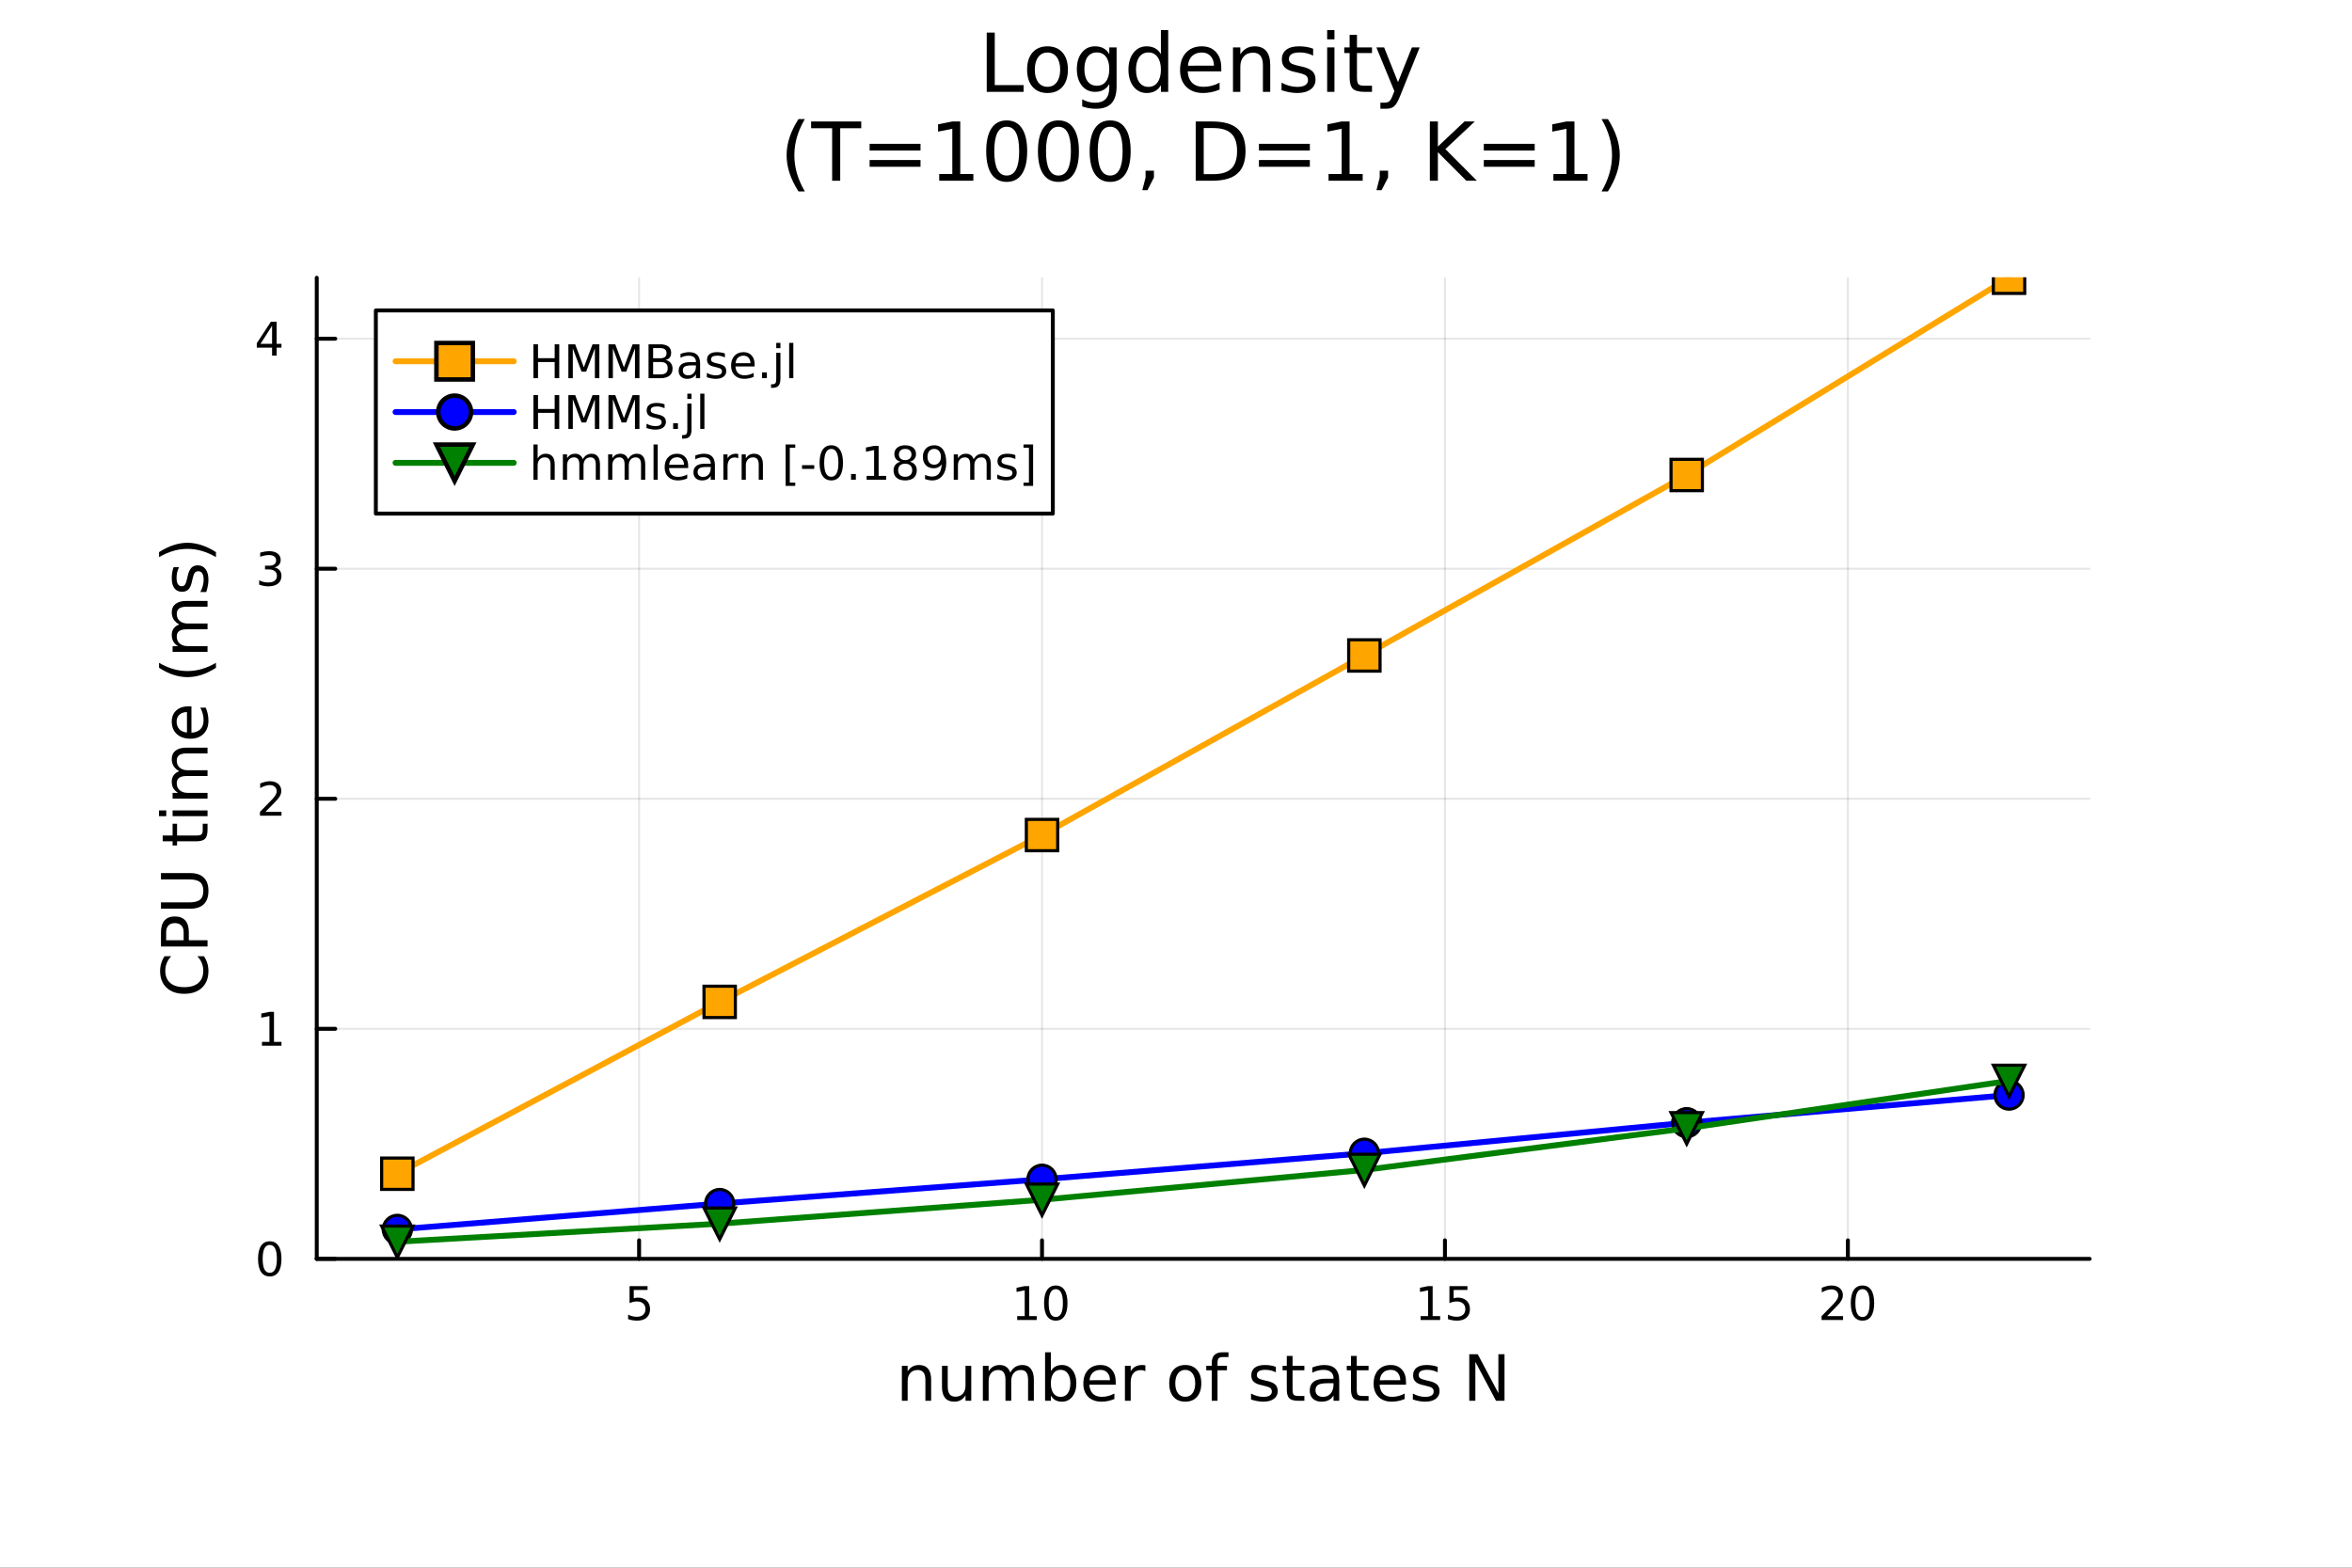 <?xml version="1.0" encoding="utf-8"?>
<svg xmlns="http://www.w3.org/2000/svg" xmlns:xlink="http://www.w3.org/1999/xlink" width="600" height="400" viewBox="0 0 2400 1600">
<rect x="0" y="0" width="2400" height="1600" fill="#333333" stroke="none"/>
<defs>
  <clipPath id="clip400">
    <rect x="0" y="0" width="2400" height="1600"/>
  </clipPath>
</defs>
<path clip-path="url(#clip400)" d="M0 1600 L2400 1600 L2400 0 L0 0  Z" fill="#ffffff" fill-rule="evenodd" fill-opacity="1"/>
<defs>
  <clipPath id="clip401">
    <rect x="480" y="0" width="1681" height="1600"/>
  </clipPath>
</defs>
<path clip-path="url(#clip400)" d="M323.213 1284.79 L2132.28 1284.79 L2132.28 283.465 L323.213 283.465  Z" fill="#ffffff" fill-rule="evenodd" fill-opacity="1"/>
<defs>
  <clipPath id="clip402">
    <rect x="323" y="283" width="1810" height="1002"/>
  </clipPath>
</defs>
<polyline clip-path="url(#clip402)" style="stroke:#000000; stroke-linecap:round; stroke-linejoin:round; stroke-width:2; stroke-opacity:0.1; fill:none" points="652.135,1284.79 652.135,283.465 "/>
<polyline clip-path="url(#clip402)" style="stroke:#000000; stroke-linecap:round; stroke-linejoin:round; stroke-width:2; stroke-opacity:0.1; fill:none" points="1063.29,1284.79 1063.29,283.465 "/>
<polyline clip-path="url(#clip402)" style="stroke:#000000; stroke-linecap:round; stroke-linejoin:round; stroke-width:2; stroke-opacity:0.1; fill:none" points="1474.44,1284.79 1474.44,283.465 "/>
<polyline clip-path="url(#clip402)" style="stroke:#000000; stroke-linecap:round; stroke-linejoin:round; stroke-width:2; stroke-opacity:0.1; fill:none" points="1885.59,1284.79 1885.59,283.465 "/>
<polyline clip-path="url(#clip400)" style="stroke:#000000; stroke-linecap:round; stroke-linejoin:round; stroke-width:4; stroke-opacity:1; fill:none" points="323.213,1284.79 2132.28,1284.79 "/>
<polyline clip-path="url(#clip400)" style="stroke:#000000; stroke-linecap:round; stroke-linejoin:round; stroke-width:4; stroke-opacity:1; fill:none" points="652.135,1284.79 652.135,1265.89 "/>
<polyline clip-path="url(#clip400)" style="stroke:#000000; stroke-linecap:round; stroke-linejoin:round; stroke-width:4; stroke-opacity:1; fill:none" points="1063.29,1284.79 1063.29,1265.89 "/>
<polyline clip-path="url(#clip400)" style="stroke:#000000; stroke-linecap:round; stroke-linejoin:round; stroke-width:4; stroke-opacity:1; fill:none" points="1474.44,1284.79 1474.44,1265.89 "/>
<polyline clip-path="url(#clip400)" style="stroke:#000000; stroke-linecap:round; stroke-linejoin:round; stroke-width:4; stroke-opacity:1; fill:none" points="1885.59,1284.79 1885.59,1265.89 "/>
<path clip-path="url(#clip400)" d="M642.412 1312.63 L660.769 1312.63 L660.769 1316.56 L646.695 1316.56 L646.695 1325.03 Q647.713 1324.69 648.732 1324.53 Q649.75 1324.34 650.769 1324.34 Q656.556 1324.34 659.935 1327.51 Q663.315 1330.68 663.315 1336.1 Q663.315 1341.68 659.843 1344.78 Q656.371 1347.86 650.051 1347.86 Q647.875 1347.86 645.607 1347.49 Q643.361 1347.12 640.954 1346.38 L640.954 1341.68 Q643.037 1342.81 645.26 1343.37 Q647.482 1343.92 649.959 1343.92 Q653.963 1343.92 656.301 1341.82 Q658.639 1339.71 658.639 1336.1 Q658.639 1332.49 656.301 1330.38 Q653.963 1328.28 649.959 1328.28 Q648.084 1328.28 646.209 1328.69 Q644.357 1329.11 642.412 1329.99 L642.412 1312.63 Z" fill="#000000" fill-rule="nonzero" fill-opacity="1" /><path clip-path="url(#clip400)" d="M1037.97 1343.25 L1045.61 1343.25 L1045.61 1316.89 L1037.3 1318.55 L1037.3 1314.29 L1045.57 1312.63 L1050.24 1312.63 L1050.24 1343.25 L1057.88 1343.25 L1057.88 1347.19 L1037.97 1347.19 L1037.97 1343.25 Z" fill="#000000" fill-rule="nonzero" fill-opacity="1" /><path clip-path="url(#clip400)" d="M1077.33 1315.71 Q1073.72 1315.71 1071.89 1319.27 Q1070.08 1322.81 1070.08 1329.94 Q1070.08 1337.05 1071.89 1340.61 Q1073.72 1344.16 1077.33 1344.16 Q1080.96 1344.16 1082.77 1340.61 Q1084.59 1337.05 1084.59 1329.94 Q1084.59 1322.81 1082.77 1319.27 Q1080.96 1315.71 1077.33 1315.71 M1077.33 1312 Q1083.14 1312 1086.19 1316.61 Q1089.27 1321.19 1089.27 1329.94 Q1089.27 1338.67 1086.19 1343.28 Q1083.14 1347.86 1077.33 1347.86 Q1071.52 1347.86 1068.44 1343.28 Q1065.38 1338.67 1065.38 1329.94 Q1065.38 1321.19 1068.44 1316.61 Q1071.52 1312 1077.33 1312 Z" fill="#000000" fill-rule="nonzero" fill-opacity="1" /><path clip-path="url(#clip400)" d="M1449.62 1343.25 L1457.26 1343.25 L1457.26 1316.89 L1448.95 1318.55 L1448.95 1314.29 L1457.22 1312.63 L1461.89 1312.63 L1461.89 1343.25 L1469.53 1343.25 L1469.53 1347.19 L1449.62 1347.19 L1449.62 1343.25 Z" fill="#000000" fill-rule="nonzero" fill-opacity="1" /><path clip-path="url(#clip400)" d="M1479.02 1312.63 L1497.38 1312.63 L1497.38 1316.56 L1483.31 1316.56 L1483.31 1325.03 Q1484.32 1324.69 1485.34 1324.53 Q1486.36 1324.34 1487.38 1324.34 Q1493.17 1324.34 1496.55 1327.51 Q1499.93 1330.68 1499.93 1336.1 Q1499.93 1341.68 1496.45 1344.78 Q1492.98 1347.86 1486.66 1347.86 Q1484.49 1347.86 1482.22 1347.49 Q1479.97 1347.12 1477.56 1346.38 L1477.56 1341.68 Q1479.65 1342.81 1481.87 1343.37 Q1484.09 1343.92 1486.57 1343.92 Q1490.57 1343.92 1492.91 1341.82 Q1495.25 1339.71 1495.25 1336.1 Q1495.25 1332.49 1492.91 1330.38 Q1490.57 1328.28 1486.57 1328.28 Q1484.69 1328.28 1482.82 1328.69 Q1480.97 1329.11 1479.02 1329.99 L1479.02 1312.63 Z" fill="#000000" fill-rule="nonzero" fill-opacity="1" /><path clip-path="url(#clip400)" d="M1864.37 1343.25 L1880.68 1343.25 L1880.68 1347.19 L1858.74 1347.19 L1858.74 1343.25 Q1861.4 1340.5 1865.99 1335.87 Q1870.59 1331.22 1871.77 1329.87 Q1874.02 1327.35 1874.9 1325.61 Q1875.8 1323.85 1875.8 1322.16 Q1875.8 1319.41 1873.86 1317.67 Q1871.93 1315.94 1868.83 1315.94 Q1866.63 1315.94 1864.18 1316.7 Q1861.75 1317.47 1858.97 1319.02 L1858.97 1314.29 Q1861.8 1313.16 1864.25 1312.58 Q1866.7 1312 1868.74 1312 Q1874.11 1312 1877.3 1314.69 Q1880.5 1317.37 1880.5 1321.86 Q1880.5 1323.99 1879.69 1325.91 Q1878.9 1327.81 1876.8 1330.41 Q1876.22 1331.08 1873.12 1334.29 Q1870.01 1337.49 1864.37 1343.25 Z" fill="#000000" fill-rule="nonzero" fill-opacity="1" /><path clip-path="url(#clip400)" d="M1900.5 1315.71 Q1896.89 1315.71 1895.06 1319.27 Q1893.25 1322.81 1893.25 1329.94 Q1893.25 1337.05 1895.06 1340.61 Q1896.89 1344.16 1900.5 1344.16 Q1904.13 1344.16 1905.94 1340.61 Q1907.77 1337.05 1907.77 1329.94 Q1907.77 1322.81 1905.94 1319.27 Q1904.13 1315.71 1900.5 1315.71 M1900.5 1312 Q1906.31 1312 1909.37 1316.61 Q1912.44 1321.19 1912.44 1329.94 Q1912.44 1338.67 1909.37 1343.28 Q1906.31 1347.86 1900.5 1347.86 Q1894.69 1347.86 1891.61 1343.28 Q1888.55 1338.67 1888.55 1329.94 Q1888.55 1321.19 1891.61 1316.61 Q1894.69 1312 1900.5 1312 Z" fill="#000000" fill-rule="nonzero" fill-opacity="1" /><path clip-path="url(#clip400)" d="M950.14 1408.14 L950.14 1429.65 L944.283 1429.65 L944.283 1408.33 Q944.283 1403.27 942.31 1400.75 Q940.336 1398.24 936.39 1398.24 Q931.647 1398.24 928.91 1401.26 Q926.173 1404.28 926.173 1409.5 L926.173 1429.65 L920.284 1429.65 L920.284 1394 L926.173 1394 L926.173 1399.54 Q928.273 1396.33 931.106 1394.74 Q933.971 1393.14 937.695 1393.14 Q943.838 1393.14 946.989 1396.96 Q950.14 1400.75 950.14 1408.14 Z" fill="#000000" fill-rule="nonzero" fill-opacity="1" /><path clip-path="url(#clip400)" d="M961.216 1415.58 L961.216 1394 L967.072 1394 L967.072 1415.36 Q967.072 1420.42 969.046 1422.97 Q971.019 1425.48 974.966 1425.48 Q979.708 1425.48 982.446 1422.46 Q985.215 1419.43 985.215 1414.21 L985.215 1394 L991.071 1394 L991.071 1429.65 L985.215 1429.65 L985.215 1424.18 Q983.082 1427.42 980.249 1429.01 Q977.448 1430.57 973.725 1430.57 Q967.582 1430.57 964.399 1426.76 Q961.216 1422.94 961.216 1415.58 M975.953 1393.14 L975.953 1393.14 Z" fill="#000000" fill-rule="nonzero" fill-opacity="1" /><path clip-path="url(#clip400)" d="M1030.89 1400.85 Q1033.08 1396.9 1036.14 1395.02 Q1039.2 1393.14 1043.33 1393.14 Q1048.9 1393.14 1051.93 1397.06 Q1054.95 1400.94 1054.95 1408.14 L1054.95 1429.65 L1049.06 1429.65 L1049.06 1408.33 Q1049.06 1403.2 1047.25 1400.72 Q1045.43 1398.24 1041.71 1398.24 Q1037.16 1398.24 1034.52 1401.26 Q1031.88 1404.28 1031.88 1409.5 L1031.88 1429.65 L1025.99 1429.65 L1025.99 1408.33 Q1025.99 1403.17 1024.17 1400.72 Q1022.36 1398.24 1018.57 1398.24 Q1014.08 1398.24 1011.44 1401.29 Q1008.8 1404.32 1008.8 1409.5 L1008.8 1429.65 L1002.91 1429.65 L1002.91 1394 L1008.8 1394 L1008.8 1399.54 Q1010.8 1396.26 1013.61 1394.7 Q1016.41 1393.14 1020.26 1393.14 Q1024.14 1393.14 1026.85 1395.12 Q1029.58 1397.09 1030.89 1400.85 Z" fill="#000000" fill-rule="nonzero" fill-opacity="1" /><path clip-path="url(#clip400)" d="M1092.22 1411.86 Q1092.22 1405.4 1089.55 1401.74 Q1086.91 1398.05 1082.26 1398.05 Q1077.61 1398.05 1074.94 1401.74 Q1072.3 1405.4 1072.3 1411.86 Q1072.3 1418.32 1074.94 1422.01 Q1077.61 1425.67 1082.26 1425.67 Q1086.91 1425.67 1089.55 1422.01 Q1092.22 1418.32 1092.22 1411.86 M1072.3 1399.41 Q1074.14 1396.23 1076.94 1394.7 Q1079.78 1393.14 1083.69 1393.14 Q1090.19 1393.14 1094.23 1398.3 Q1098.3 1403.46 1098.3 1411.86 Q1098.3 1420.26 1094.23 1425.42 Q1090.19 1430.57 1083.69 1430.57 Q1079.78 1430.57 1076.94 1429.05 Q1074.14 1427.49 1072.3 1424.3 L1072.3 1429.65 L1066.41 1429.65 L1066.41 1380.13 L1072.3 1380.13 L1072.3 1399.41 Z" fill="#000000" fill-rule="nonzero" fill-opacity="1" /><path clip-path="url(#clip400)" d="M1138.5 1410.36 L1138.5 1413.23 L1111.57 1413.23 Q1111.96 1419.28 1115.2 1422.46 Q1118.48 1425.61 1124.31 1425.61 Q1127.68 1425.61 1130.83 1424.78 Q1134.01 1423.95 1137.13 1422.3 L1137.13 1427.84 Q1133.98 1429.17 1130.67 1429.87 Q1127.36 1430.57 1123.96 1430.57 Q1115.43 1430.57 1110.43 1425.61 Q1105.46 1420.64 1105.46 1412.18 Q1105.46 1403.42 1110.17 1398.3 Q1114.92 1393.14 1122.94 1393.14 Q1130.13 1393.14 1134.3 1397.79 Q1138.5 1402.41 1138.5 1410.36 M1132.64 1408.64 Q1132.58 1403.84 1129.94 1400.97 Q1127.33 1398.11 1123 1398.11 Q1118.1 1398.11 1115.14 1400.88 Q1112.21 1403.65 1111.76 1408.68 L1132.64 1408.64 Z" fill="#000000" fill-rule="nonzero" fill-opacity="1" /><path clip-path="url(#clip400)" d="M1168.77 1399.48 Q1167.78 1398.91 1166.61 1398.65 Q1165.46 1398.36 1164.06 1398.36 Q1159.09 1398.36 1156.42 1401.61 Q1153.78 1404.83 1153.78 1410.87 L1153.78 1429.65 L1147.89 1429.65 L1147.89 1394 L1153.78 1394 L1153.78 1399.54 Q1155.62 1396.3 1158.58 1394.74 Q1161.54 1393.14 1165.78 1393.14 Q1166.38 1393.14 1167.11 1393.24 Q1167.85 1393.3 1168.74 1393.46 L1168.77 1399.48 Z" fill="#000000" fill-rule="nonzero" fill-opacity="1" /><path clip-path="url(#clip400)" d="M1209.45 1398.11 Q1204.74 1398.11 1202 1401.8 Q1199.26 1405.46 1199.26 1411.86 Q1199.26 1418.26 1201.97 1421.95 Q1204.7 1425.61 1209.45 1425.61 Q1214.13 1425.61 1216.86 1421.92 Q1219.6 1418.22 1219.6 1411.86 Q1219.6 1405.53 1216.86 1401.83 Q1214.13 1398.11 1209.45 1398.11 M1209.45 1393.14 Q1217.09 1393.14 1221.45 1398.11 Q1225.81 1403.07 1225.81 1411.86 Q1225.81 1420.61 1221.45 1425.61 Q1217.09 1430.57 1209.45 1430.57 Q1201.78 1430.57 1197.42 1425.61 Q1193.09 1420.61 1193.09 1411.86 Q1193.09 1403.07 1197.42 1398.11 Q1201.78 1393.14 1209.45 1393.14 Z" fill="#000000" fill-rule="nonzero" fill-opacity="1" /><path clip-path="url(#clip400)" d="M1253.56 1380.13 L1253.56 1385 L1247.96 1385 Q1244.81 1385 1243.57 1386.27 Q1242.36 1387.54 1242.36 1390.85 L1242.36 1394 L1252 1394 L1252 1398.55 L1242.36 1398.55 L1242.36 1429.65 L1236.47 1429.65 L1236.47 1398.55 L1230.87 1398.55 L1230.87 1394 L1236.47 1394 L1236.47 1391.52 Q1236.47 1385.57 1239.24 1382.86 Q1242.01 1380.13 1248.02 1380.13 L1253.56 1380.13 Z" fill="#000000" fill-rule="nonzero" fill-opacity="1" /><path clip-path="url(#clip400)" d="M1301.91 1395.05 L1301.91 1400.59 Q1299.43 1399.32 1296.75 1398.68 Q1294.08 1398.05 1291.21 1398.05 Q1286.85 1398.05 1284.66 1399.38 Q1282.49 1400.72 1282.49 1403.39 Q1282.49 1405.43 1284.05 1406.61 Q1285.61 1407.75 1290.32 1408.8 L1292.33 1409.25 Q1298.57 1410.59 1301.18 1413.04 Q1303.82 1415.46 1303.82 1419.82 Q1303.82 1424.78 1299.87 1427.68 Q1295.96 1430.57 1289.08 1430.57 Q1286.22 1430.57 1283.1 1430 Q1280.01 1429.46 1276.57 1428.35 L1276.57 1422.3 Q1279.82 1423.99 1282.97 1424.85 Q1286.12 1425.67 1289.21 1425.67 Q1293.35 1425.67 1295.57 1424.27 Q1297.8 1422.84 1297.8 1420.26 Q1297.8 1417.87 1296.18 1416.6 Q1294.59 1415.33 1289.15 1414.15 L1287.11 1413.67 Q1281.67 1412.53 1279.25 1410.17 Q1276.83 1407.79 1276.83 1403.65 Q1276.83 1398.62 1280.39 1395.88 Q1283.96 1393.14 1290.51 1393.14 Q1293.76 1393.14 1296.62 1393.62 Q1299.49 1394.1 1301.91 1395.05 Z" fill="#000000" fill-rule="nonzero" fill-opacity="1" /><path clip-path="url(#clip400)" d="M1318.94 1383.88 L1318.94 1394 L1331 1394 L1331 1398.55 L1318.94 1398.55 L1318.94 1417.91 Q1318.94 1422.27 1320.11 1423.51 Q1321.32 1424.75 1324.98 1424.75 L1331 1424.75 L1331 1429.65 L1324.98 1429.65 Q1318.2 1429.65 1315.63 1427.14 Q1313.05 1424.59 1313.05 1417.91 L1313.05 1398.55 L1308.75 1398.55 L1308.75 1394 L1313.05 1394 L1313.05 1383.88 L1318.94 1383.88 Z" fill="#000000" fill-rule="nonzero" fill-opacity="1" /><path clip-path="url(#clip400)" d="M1354.9 1411.73 Q1347.81 1411.73 1345.07 1413.36 Q1342.33 1414.98 1342.33 1418.89 Q1342.33 1422.01 1344.37 1423.86 Q1346.44 1425.67 1349.97 1425.67 Q1354.84 1425.67 1357.77 1422.24 Q1360.73 1418.77 1360.73 1413.04 L1360.73 1411.73 L1354.9 1411.73 M1366.58 1409.31 L1366.58 1429.65 L1360.73 1429.65 L1360.73 1424.24 Q1358.72 1427.49 1355.73 1429.05 Q1352.74 1430.57 1348.41 1430.57 Q1342.94 1430.57 1339.69 1427.52 Q1336.47 1424.43 1336.47 1419.28 Q1336.47 1413.26 1340.48 1410.2 Q1344.53 1407.15 1352.52 1407.15 L1360.73 1407.15 L1360.73 1406.58 Q1360.73 1402.53 1358.05 1400.34 Q1355.41 1398.11 1350.61 1398.11 Q1347.55 1398.11 1344.65 1398.84 Q1341.76 1399.57 1339.08 1401.04 L1339.08 1395.63 Q1342.3 1394.39 1345.32 1393.78 Q1348.35 1393.14 1351.21 1393.14 Q1358.95 1393.14 1362.76 1397.15 Q1366.58 1401.16 1366.58 1409.31 Z" fill="#000000" fill-rule="nonzero" fill-opacity="1" /><path clip-path="url(#clip400)" d="M1384.44 1383.88 L1384.44 1394 L1396.5 1394 L1396.5 1398.55 L1384.44 1398.55 L1384.44 1417.91 Q1384.44 1422.27 1385.62 1423.51 Q1386.83 1424.75 1390.49 1424.75 L1396.5 1424.75 L1396.5 1429.65 L1390.49 1429.65 Q1383.71 1429.65 1381.13 1427.14 Q1378.55 1424.59 1378.55 1417.91 L1378.55 1398.55 L1374.25 1398.55 L1374.25 1394 L1378.55 1394 L1378.55 1383.88 L1384.44 1383.88 Z" fill="#000000" fill-rule="nonzero" fill-opacity="1" /><path clip-path="url(#clip400)" d="M1434.7 1410.36 L1434.7 1413.23 L1407.77 1413.23 Q1408.15 1419.28 1411.4 1422.46 Q1414.68 1425.61 1420.5 1425.61 Q1423.88 1425.61 1427.03 1424.78 Q1430.21 1423.95 1433.33 1422.3 L1433.33 1427.84 Q1430.18 1429.17 1426.87 1429.87 Q1423.56 1430.57 1420.15 1430.57 Q1411.62 1430.57 1406.62 1425.61 Q1401.66 1420.64 1401.66 1412.18 Q1401.66 1403.42 1406.37 1398.3 Q1411.11 1393.14 1419.13 1393.14 Q1426.33 1393.14 1430.5 1397.79 Q1434.7 1402.41 1434.7 1410.36 M1428.84 1408.64 Q1428.78 1403.84 1426.14 1400.97 Q1423.53 1398.11 1419.2 1398.11 Q1414.3 1398.11 1411.34 1400.88 Q1408.41 1403.65 1407.96 1408.68 L1428.84 1408.64 Z" fill="#000000" fill-rule="nonzero" fill-opacity="1" /><path clip-path="url(#clip400)" d="M1467.03 1395.05 L1467.03 1400.59 Q1464.55 1399.32 1461.88 1398.68 Q1459.21 1398.05 1456.34 1398.05 Q1451.98 1398.05 1449.78 1399.38 Q1447.62 1400.72 1447.62 1403.39 Q1447.62 1405.43 1449.18 1406.61 Q1450.74 1407.75 1455.45 1408.8 L1457.45 1409.25 Q1463.69 1410.59 1466.3 1413.04 Q1468.94 1415.46 1468.94 1419.82 Q1468.94 1424.78 1465 1427.68 Q1461.08 1430.57 1454.21 1430.57 Q1451.34 1430.57 1448.22 1430 Q1445.14 1429.46 1441.7 1428.35 L1441.7 1422.3 Q1444.95 1423.99 1448.1 1424.85 Q1451.25 1425.67 1454.34 1425.67 Q1458.47 1425.67 1460.7 1424.27 Q1462.93 1422.84 1462.93 1420.26 Q1462.93 1417.87 1461.31 1416.6 Q1459.71 1415.33 1454.27 1414.15 L1452.23 1413.67 Q1446.79 1412.53 1444.37 1410.17 Q1441.95 1407.79 1441.95 1403.65 Q1441.95 1398.62 1445.52 1395.88 Q1449.08 1393.14 1455.64 1393.14 Q1458.89 1393.14 1461.75 1393.62 Q1464.62 1394.1 1467.03 1395.05 Z" fill="#000000" fill-rule="nonzero" fill-opacity="1" /><path clip-path="url(#clip400)" d="M1499.25 1382.13 L1507.9 1382.13 L1528.97 1421.89 L1528.97 1382.13 L1535.21 1382.13 L1535.21 1429.65 L1526.55 1429.65 L1505.48 1389.9 L1505.48 1429.65 L1499.25 1429.65 L1499.25 1382.13 Z" fill="#000000" fill-rule="nonzero" fill-opacity="1" /><polyline clip-path="url(#clip402)" style="stroke:#000000; stroke-linecap:round; stroke-linejoin:round; stroke-width:2; stroke-opacity:0.1; fill:none" points="323.213,1284.79 2132.28,1284.79 "/>
<polyline clip-path="url(#clip402)" style="stroke:#000000; stroke-linecap:round; stroke-linejoin:round; stroke-width:2; stroke-opacity:0.1; fill:none" points="323.213,1050.01 2132.28,1050.01 "/>
<polyline clip-path="url(#clip402)" style="stroke:#000000; stroke-linecap:round; stroke-linejoin:round; stroke-width:2; stroke-opacity:0.1; fill:none" points="323.213,815.236 2132.28,815.236 "/>
<polyline clip-path="url(#clip402)" style="stroke:#000000; stroke-linecap:round; stroke-linejoin:round; stroke-width:2; stroke-opacity:0.1; fill:none" points="323.213,580.461 2132.28,580.461 "/>
<polyline clip-path="url(#clip402)" style="stroke:#000000; stroke-linecap:round; stroke-linejoin:round; stroke-width:2; stroke-opacity:0.1; fill:none" points="323.213,345.685 2132.28,345.685 "/>
<polyline clip-path="url(#clip400)" style="stroke:#000000; stroke-linecap:round; stroke-linejoin:round; stroke-width:4; stroke-opacity:1; fill:none" points="323.213,1284.79 323.213,283.465 "/>
<polyline clip-path="url(#clip400)" style="stroke:#000000; stroke-linecap:round; stroke-linejoin:round; stroke-width:4; stroke-opacity:1; fill:none" points="323.213,1284.79 342.11,1284.79 "/>
<polyline clip-path="url(#clip400)" style="stroke:#000000; stroke-linecap:round; stroke-linejoin:round; stroke-width:4; stroke-opacity:1; fill:none" points="323.213,1050.01 342.11,1050.01 "/>
<polyline clip-path="url(#clip400)" style="stroke:#000000; stroke-linecap:round; stroke-linejoin:round; stroke-width:4; stroke-opacity:1; fill:none" points="323.213,815.236 342.11,815.236 "/>
<polyline clip-path="url(#clip400)" style="stroke:#000000; stroke-linecap:round; stroke-linejoin:round; stroke-width:4; stroke-opacity:1; fill:none" points="323.213,580.461 342.11,580.461 "/>
<polyline clip-path="url(#clip400)" style="stroke:#000000; stroke-linecap:round; stroke-linejoin:round; stroke-width:4; stroke-opacity:1; fill:none" points="323.213,345.685 342.11,345.685 "/>
<path clip-path="url(#clip400)" d="M275.268 1270.59 Q271.657 1270.59 269.828 1274.15 Q268.023 1277.69 268.023 1284.82 Q268.023 1291.93 269.828 1295.49 Q271.657 1299.04 275.268 1299.04 Q278.902 1299.04 280.708 1295.49 Q282.537 1291.93 282.537 1284.82 Q282.537 1277.69 280.708 1274.15 Q278.902 1270.59 275.268 1270.59 M275.268 1266.88 Q281.078 1266.88 284.134 1271.49 Q287.213 1276.07 287.213 1284.82 Q287.213 1293.55 284.134 1298.16 Q281.078 1302.74 275.268 1302.74 Q269.458 1302.74 266.379 1298.16 Q263.324 1293.55 263.324 1284.82 Q263.324 1276.07 266.379 1271.49 Q269.458 1266.88 275.268 1266.88 Z" fill="#000000" fill-rule="nonzero" fill-opacity="1" /><path clip-path="url(#clip400)" d="M267.305 1063.36 L274.944 1063.36 L274.944 1036.99 L266.634 1038.66 L266.634 1034.4 L274.898 1032.73 L279.574 1032.73 L279.574 1063.36 L287.213 1063.36 L287.213 1067.29 L267.305 1067.29 L267.305 1063.36 Z" fill="#000000" fill-rule="nonzero" fill-opacity="1" /><path clip-path="url(#clip400)" d="M270.893 828.581 L287.213 828.581 L287.213 832.516 L265.268 832.516 L265.268 828.581 Q267.93 825.827 272.514 821.197 Q277.12 816.544 278.301 815.202 Q280.546 812.679 281.426 810.942 Q282.328 809.183 282.328 807.493 Q282.328 804.739 280.384 803.003 Q278.463 801.267 275.361 801.267 Q273.162 801.267 270.708 802.03 Q268.278 802.794 265.5 804.345 L265.5 799.623 Q268.324 798.489 270.778 797.91 Q273.231 797.331 275.268 797.331 Q280.639 797.331 283.833 800.017 Q287.027 802.702 287.027 807.192 Q287.027 809.322 286.217 811.243 Q285.43 813.142 283.324 815.734 Q282.745 816.405 279.643 819.623 Q276.541 822.817 270.893 828.581 Z" fill="#000000" fill-rule="nonzero" fill-opacity="1" /><path clip-path="url(#clip400)" d="M280.083 579.107 Q283.439 579.824 285.314 582.093 Q287.213 584.361 287.213 587.695 Q287.213 592.81 283.694 595.611 Q280.176 598.412 273.694 598.412 Q271.518 598.412 269.203 597.972 Q266.912 597.556 264.458 596.699 L264.458 592.185 Q266.403 593.32 268.717 593.898 Q271.032 594.477 273.555 594.477 Q277.953 594.477 280.245 592.741 Q282.56 591.005 282.56 587.695 Q282.56 584.639 280.407 582.926 Q278.277 581.19 274.458 581.19 L270.43 581.19 L270.43 577.348 L274.643 577.348 Q278.092 577.348 279.921 575.982 Q281.75 574.593 281.75 572 Q281.75 569.338 279.852 567.926 Q277.977 566.491 274.458 566.491 Q272.537 566.491 270.338 566.908 Q268.139 567.324 265.5 568.204 L265.5 564.037 Q268.162 563.297 270.477 562.926 Q272.815 562.556 274.875 562.556 Q280.199 562.556 283.301 564.986 Q286.402 567.394 286.402 571.514 Q286.402 574.385 284.759 576.375 Q283.115 578.343 280.083 579.107 Z" fill="#000000" fill-rule="nonzero" fill-opacity="1" /><path clip-path="url(#clip400)" d="M277.629 332.48 L265.824 350.928 L277.629 350.928 L277.629 332.48 M276.402 328.405 L282.282 328.405 L282.282 350.928 L287.213 350.928 L287.213 354.817 L282.282 354.817 L282.282 362.965 L277.629 362.965 L277.629 354.817 L262.028 354.817 L262.028 350.304 L276.402 328.405 Z" fill="#000000" fill-rule="nonzero" fill-opacity="1" /><path clip-path="url(#clip400)" d="M167.912 975.957 L174.691 975.957 Q171.668 979.203 170.172 982.895 Q168.676 986.555 168.676 990.693 Q168.676 998.841 173.673 1003.17 Q178.638 1007.5 188.059 1007.5 Q197.449 1007.5 202.446 1003.17 Q207.411 998.841 207.411 990.693 Q207.411 986.555 205.915 982.895 Q204.419 979.203 201.395 975.957 L208.111 975.957 Q210.403 979.33 211.549 983.118 Q212.695 986.874 212.695 991.075 Q212.695 1001.86 206.106 1008.07 Q199.486 1014.28 188.059 1014.28 Q176.601 1014.28 170.013 1008.07 Q163.392 1001.86 163.392 991.075 Q163.392 986.81 164.538 983.054 Q165.652 979.267 167.912 975.957 Z" fill="#000000" fill-rule="nonzero" fill-opacity="1" /><path clip-path="url(#clip400)" d="M169.535 959.597 L187.391 959.597 L187.391 951.512 Q187.391 947.024 185.067 944.574 Q182.744 942.123 178.447 942.123 Q174.182 942.123 171.859 944.574 Q169.535 947.024 169.535 951.512 L169.535 959.597 M164.252 966.026 L164.252 951.512 Q164.252 943.523 167.88 939.449 Q171.477 935.343 178.447 935.343 Q185.481 935.343 189.078 939.449 Q192.674 943.523 192.674 951.512 L192.674 959.597 L211.772 959.597 L211.772 966.026 L164.252 966.026 Z" fill="#000000" fill-rule="nonzero" fill-opacity="1" /><path clip-path="url(#clip400)" d="M164.252 927.45 L164.252 920.989 L193.12 920.989 Q200.759 920.989 204.133 918.22 Q207.475 915.451 207.475 909.244 Q207.475 903.069 204.133 900.3 Q200.759 897.531 193.12 897.531 L164.252 897.531 L164.252 891.07 L193.916 891.07 Q203.21 891.07 207.952 895.685 Q212.695 900.268 212.695 909.244 Q212.695 918.251 207.952 922.867 Q203.21 927.45 193.916 927.45 L164.252 927.45 Z" fill="#000000" fill-rule="nonzero" fill-opacity="1" /><path clip-path="url(#clip400)" d="M166.002 852.748 L176.124 852.748 L176.124 840.685 L180.675 840.685 L180.675 852.748 L200.027 852.748 Q204.387 852.748 205.629 851.571 Q206.87 850.361 206.87 846.701 L206.87 840.685 L211.772 840.685 L211.772 846.701 Q211.772 853.48 209.257 856.058 Q206.711 858.637 200.027 858.637 L180.675 858.637 L180.675 862.933 L176.124 862.933 L176.124 858.637 L166.002 858.637 L166.002 852.748 Z" fill="#000000" fill-rule="nonzero" fill-opacity="1" /><path clip-path="url(#clip400)" d="M176.124 832.983 L176.124 827.126 L211.772 827.126 L211.772 832.983 L176.124 832.983 M162.246 832.983 L162.246 827.126 L169.662 827.126 L169.662 832.983 L162.246 832.983 Z" fill="#000000" fill-rule="nonzero" fill-opacity="1" /><path clip-path="url(#clip400)" d="M182.967 787.118 Q179.02 784.922 177.142 781.866 Q175.264 778.811 175.264 774.673 Q175.264 769.103 179.179 766.079 Q183.062 763.055 190.255 763.055 L211.772 763.055 L211.772 768.944 L190.446 768.944 Q185.322 768.944 182.839 770.758 Q180.357 772.572 180.357 776.296 Q180.357 780.848 183.38 783.489 Q186.404 786.131 191.624 786.131 L211.772 786.131 L211.772 792.019 L190.446 792.019 Q185.29 792.019 182.839 793.834 Q180.357 795.648 180.357 799.436 Q180.357 803.923 183.412 806.565 Q186.436 809.207 191.624 809.207 L211.772 809.207 L211.772 815.095 L176.124 815.095 L176.124 809.207 L181.662 809.207 Q178.383 807.202 176.824 804.401 Q175.264 801.6 175.264 797.749 Q175.264 793.866 177.238 791.16 Q179.211 788.423 182.967 787.118 Z" fill="#000000" fill-rule="nonzero" fill-opacity="1" /><path clip-path="url(#clip400)" d="M192.483 720.883 L195.348 720.883 L195.348 747.81 Q201.395 747.428 204.578 744.181 Q207.729 740.903 207.729 735.078 Q207.729 731.704 206.902 728.553 Q206.074 725.371 204.419 722.251 L209.957 722.251 Q211.294 725.402 211.994 728.713 Q212.695 732.023 212.695 735.428 Q212.695 743.958 207.729 748.955 Q202.764 753.921 194.298 753.921 Q185.545 753.921 180.42 749.21 Q175.264 744.468 175.264 736.447 Q175.264 729.254 179.911 725.084 Q184.526 720.883 192.483 720.883 M190.765 726.739 Q185.959 726.803 183.094 729.445 Q180.229 732.055 180.229 736.383 Q180.229 741.285 182.999 744.245 Q185.768 747.173 190.797 747.619 L190.765 726.739 Z" fill="#000000" fill-rule="nonzero" fill-opacity="1" /><path clip-path="url(#clip400)" d="M162.31 676.482 Q169.631 680.747 176.792 682.816 Q183.953 684.885 191.306 684.885 Q198.658 684.885 205.883 682.816 Q213.077 680.715 220.365 676.482 L220.365 681.574 Q212.886 686.349 205.66 688.736 Q198.435 691.091 191.306 691.091 Q184.208 691.091 177.015 688.736 Q169.822 686.381 162.31 681.574 L162.31 676.482 Z" fill="#000000" fill-rule="nonzero" fill-opacity="1" /><path clip-path="url(#clip400)" d="M182.967 637.365 Q179.02 635.168 177.142 632.113 Q175.264 629.057 175.264 624.92 Q175.264 619.35 179.179 616.326 Q183.062 613.302 190.255 613.302 L211.772 613.302 L211.772 619.191 L190.446 619.191 Q185.322 619.191 182.839 621.005 Q180.357 622.819 180.357 626.543 Q180.357 631.094 183.38 633.736 Q186.404 636.378 191.624 636.378 L211.772 636.378 L211.772 642.266 L190.446 642.266 Q185.29 642.266 182.839 644.08 Q180.357 645.895 180.357 649.682 Q180.357 654.17 183.412 656.812 Q186.436 659.454 191.624 659.454 L211.772 659.454 L211.772 665.342 L176.124 665.342 L176.124 659.454 L181.662 659.454 Q178.383 657.448 176.824 654.648 Q175.264 651.847 175.264 647.995 Q175.264 644.112 177.238 641.407 Q179.211 638.67 182.967 637.365 Z" fill="#000000" fill-rule="nonzero" fill-opacity="1" /><path clip-path="url(#clip400)" d="M177.174 578.896 L182.712 578.896 Q181.439 581.378 180.802 584.052 Q180.166 586.725 180.166 589.59 Q180.166 593.95 181.503 596.147 Q182.839 598.311 185.513 598.311 Q187.55 598.311 188.728 596.751 Q189.874 595.192 190.924 590.481 L191.369 588.476 Q192.706 582.238 195.157 579.628 Q197.576 576.986 201.937 576.986 Q206.902 576.986 209.798 580.933 Q212.695 584.848 212.695 591.723 Q212.695 594.587 212.122 597.706 Q211.581 600.794 210.467 604.231 L204.419 604.231 Q206.106 600.985 206.965 597.834 Q207.793 594.683 207.793 591.595 Q207.793 587.457 206.393 585.229 Q204.96 583.001 202.382 583.001 Q199.995 583.001 198.722 584.625 Q197.449 586.216 196.271 591.659 L195.794 593.696 Q194.648 599.139 192.292 601.558 Q189.905 603.976 185.768 603.976 Q180.739 603.976 178.001 600.412 Q175.264 596.847 175.264 590.29 Q175.264 587.044 175.742 584.179 Q176.219 581.315 177.174 578.896 Z" fill="#000000" fill-rule="nonzero" fill-opacity="1" /><path clip-path="url(#clip400)" d="M162.31 568.583 L162.31 563.491 Q169.822 558.716 177.015 556.361 Q184.208 553.974 191.306 553.974 Q198.435 553.974 205.66 556.361 Q212.886 558.716 220.365 563.491 L220.365 568.583 Q213.077 564.35 205.883 562.281 Q198.658 560.18 191.306 560.18 Q183.953 560.18 176.792 562.281 Q169.631 564.35 162.31 568.583 Z" fill="#000000" fill-rule="nonzero" fill-opacity="1" /><path clip-path="url(#clip400)" d="M1006.87 33.264 L1015.06 33.264 L1015.06 86.858 L1044.51 86.858 L1044.51 93.744 L1006.87 93.744 L1006.87 33.264 Z" fill="#000000" fill-rule="nonzero" fill-opacity="1" /><path clip-path="url(#clip400)" d="M1068.89 53.599 Q1062.9 53.599 1059.41 58.299 Q1055.93 62.957 1055.93 71.099 Q1055.93 79.242 1059.37 83.941 Q1062.86 88.599 1068.89 88.599 Q1074.85 88.599 1078.33 83.9 Q1081.81 79.201 1081.81 71.099 Q1081.81 63.038 1078.33 58.339 Q1074.85 53.599 1068.89 53.599 M1068.89 47.28 Q1078.61 47.28 1084.16 53.599 Q1089.71 59.919 1089.71 71.099 Q1089.71 82.239 1084.16 88.599 Q1078.61 94.919 1068.89 94.919 Q1059.13 94.919 1053.58 88.599 Q1048.07 82.239 1048.07 71.099 Q1048.07 59.919 1053.58 53.599 Q1059.13 47.28 1068.89 47.28 Z" fill="#000000" fill-rule="nonzero" fill-opacity="1" /><path clip-path="url(#clip400)" d="M1131.92 70.532 Q1131.92 62.431 1128.56 57.974 Q1125.24 53.519 1119.2 53.519 Q1113.21 53.519 1109.85 57.974 Q1106.52 62.431 1106.52 70.532 Q1106.52 78.594 1109.85 83.05 Q1113.21 87.506 1119.2 87.506 Q1125.24 87.506 1128.56 83.05 Q1131.92 78.594 1131.92 70.532 M1139.38 88.113 Q1139.38 99.699 1134.23 105.33 Q1129.09 111.001 1118.47 111.001 Q1114.55 111.001 1111.06 110.393 Q1107.58 109.826 1104.3 108.611 L1104.3 101.36 Q1107.58 103.142 1110.78 103.993 Q1113.98 104.843 1117.3 104.843 Q1124.63 104.843 1128.28 100.995 Q1131.92 97.187 1131.92 89.45 L1131.92 85.764 Q1129.61 89.774 1126.01 91.759 Q1122.4 93.744 1117.38 93.744 Q1109.04 93.744 1103.93 87.384 Q1098.83 81.024 1098.83 70.532 Q1098.83 60 1103.93 53.64 Q1109.04 47.28 1117.38 47.28 Q1122.4 47.28 1126.01 49.265 Q1129.61 51.25 1131.92 55.26 L1131.92 48.374 L1139.38 48.374 L1139.38 88.113 Z" fill="#000000" fill-rule="nonzero" fill-opacity="1" /><path clip-path="url(#clip400)" d="M1184.59 55.26 L1184.59 30.712 L1192.04 30.712 L1192.04 93.744 L1184.59 93.744 L1184.59 86.939 Q1182.24 90.989 1178.63 92.974 Q1175.07 94.919 1170.04 94.919 Q1161.82 94.919 1156.63 88.356 Q1151.49 81.794 1151.49 71.099 Q1151.49 60.405 1156.63 53.843 Q1161.82 47.28 1170.04 47.28 Q1175.07 47.28 1178.63 49.265 Q1182.24 51.209 1184.59 55.26 M1159.19 71.099 Q1159.19 79.323 1162.55 84.022 Q1165.95 88.68 1171.87 88.68 Q1177.78 88.68 1181.18 84.022 Q1184.59 79.323 1184.59 71.099 Q1184.59 62.876 1181.18 58.218 Q1177.78 53.519 1171.87 53.519 Q1165.95 53.519 1162.55 58.218 Q1159.19 62.876 1159.19 71.099 Z" fill="#000000" fill-rule="nonzero" fill-opacity="1" /><path clip-path="url(#clip400)" d="M1246.2 69.195 L1246.2 72.841 L1211.93 72.841 Q1212.42 80.538 1216.55 84.589 Q1220.72 88.599 1228.13 88.599 Q1232.43 88.599 1236.44 87.546 Q1240.49 86.493 1244.46 84.386 L1244.46 91.435 Q1240.45 93.136 1236.23 94.028 Q1232.02 94.919 1227.69 94.919 Q1216.83 94.919 1210.47 88.599 Q1204.15 82.28 1204.15 71.504 Q1204.15 60.364 1210.15 53.843 Q1216.18 47.28 1226.39 47.28 Q1235.55 47.28 1240.85 53.194 Q1246.2 59.068 1246.2 69.195 M1238.75 67.008 Q1238.67 60.891 1235.3 57.245 Q1231.98 53.599 1226.47 53.599 Q1220.23 53.599 1216.47 57.124 Q1212.74 60.648 1212.17 67.049 L1238.75 67.008 Z" fill="#000000" fill-rule="nonzero" fill-opacity="1" /><path clip-path="url(#clip400)" d="M1296.15 66.36 L1296.15 93.744 L1288.69 93.744 L1288.69 66.603 Q1288.69 60.162 1286.18 56.962 Q1283.67 53.762 1278.65 53.762 Q1272.61 53.762 1269.13 57.61 Q1265.64 61.458 1265.64 68.102 L1265.64 93.744 L1258.15 93.744 L1258.15 48.374 L1265.64 48.374 L1265.64 55.422 Q1268.32 51.331 1271.92 49.306 Q1275.57 47.28 1280.31 47.28 Q1288.13 47.28 1292.14 52.141 Q1296.15 56.962 1296.15 66.36 Z" fill="#000000" fill-rule="nonzero" fill-opacity="1" /><path clip-path="url(#clip400)" d="M1339.94 49.711 L1339.94 56.759 Q1336.78 55.139 1333.38 54.329 Q1329.97 53.519 1326.33 53.519 Q1320.78 53.519 1317.98 55.22 Q1315.23 56.921 1315.23 60.324 Q1315.23 62.917 1317.21 64.415 Q1319.2 65.874 1325.19 67.211 L1327.74 67.778 Q1335.68 69.479 1339.01 72.598 Q1342.37 75.677 1342.37 81.227 Q1342.37 87.546 1337.35 91.232 Q1332.36 94.919 1323.61 94.919 Q1319.97 94.919 1316 94.19 Q1312.07 93.501 1307.69 92.083 L1307.69 84.386 Q1311.82 86.533 1315.83 87.627 Q1319.85 88.68 1323.77 88.68 Q1329.04 88.68 1331.88 86.898 Q1334.71 85.075 1334.71 81.794 Q1334.71 78.756 1332.65 77.135 Q1330.62 75.515 1323.69 74.016 L1321.1 73.409 Q1314.17 71.95 1311.1 68.953 Q1308.02 65.914 1308.02 60.648 Q1308.02 54.248 1312.55 50.764 Q1317.09 47.28 1325.44 47.28 Q1329.57 47.28 1333.21 47.888 Q1336.86 48.495 1339.94 49.711 Z" fill="#000000" fill-rule="nonzero" fill-opacity="1" /><path clip-path="url(#clip400)" d="M1354.24 48.374 L1361.69 48.374 L1361.69 93.744 L1354.24 93.744 L1354.24 48.374 M1354.24 30.712 L1361.69 30.712 L1361.69 40.151 L1354.24 40.151 L1354.24 30.712 Z" fill="#000000" fill-rule="nonzero" fill-opacity="1" /><path clip-path="url(#clip400)" d="M1384.66 35.492 L1384.66 48.374 L1400.01 48.374 L1400.01 54.167 L1384.66 54.167 L1384.66 78.796 Q1384.66 84.346 1386.16 85.926 Q1387.7 87.506 1392.36 87.506 L1400.01 87.506 L1400.01 93.744 L1392.36 93.744 Q1383.73 93.744 1380.45 90.544 Q1377.17 87.303 1377.17 78.796 L1377.17 54.167 L1371.7 54.167 L1371.7 48.374 L1377.17 48.374 L1377.17 35.492 L1384.66 35.492 Z" fill="#000000" fill-rule="nonzero" fill-opacity="1" /><path clip-path="url(#clip400)" d="M1428.69 97.957 Q1425.53 106.059 1422.54 108.53 Q1419.54 111.001 1414.51 111.001 L1408.56 111.001 L1408.56 104.762 L1412.94 104.762 Q1416.01 104.762 1417.72 103.304 Q1419.42 101.846 1421.48 96.418 L1422.82 93.015 L1404.47 48.374 L1412.37 48.374 L1426.55 83.86 L1440.72 48.374 L1448.62 48.374 L1428.69 97.957 Z" fill="#000000" fill-rule="nonzero" fill-opacity="1" /><path clip-path="url(#clip400)" d="M821.26 121.513 Q815.832 130.83 813.199 139.945 Q810.566 149.059 810.566 158.417 Q810.566 167.774 813.199 176.97 Q815.872 186.125 821.26 195.401 L814.779 195.401 Q808.702 185.882 805.664 176.686 Q802.666 167.491 802.666 158.417 Q802.666 149.383 805.664 140.228 Q808.662 131.073 814.779 121.513 L821.26 121.513 Z" fill="#000000" fill-rule="nonzero" fill-opacity="1" /><path clip-path="url(#clip400)" d="M827.66 123.984 L878.823 123.984 L878.823 130.871 L857.354 130.871 L857.354 184.464 L849.13 184.464 L849.13 130.871 L827.66 130.871 L827.66 123.984 Z" fill="#000000" fill-rule="nonzero" fill-opacity="1" /><path clip-path="url(#clip400)" d="M887.371 146.791 L939.303 146.791 L939.303 153.596 L887.371 153.596 L887.371 146.791 M887.371 163.318 L939.303 163.318 L939.303 170.205 L887.371 170.205 L887.371 163.318 Z" fill="#000000" fill-rule="nonzero" fill-opacity="1" /><path clip-path="url(#clip400)" d="M958.383 177.577 L971.751 177.577 L971.751 131.438 L957.208 134.354 L957.208 126.901 L971.67 123.984 L979.853 123.984 L979.853 177.577 L993.221 177.577 L993.221 184.464 L958.383 184.464 L958.383 177.577 Z" fill="#000000" fill-rule="nonzero" fill-opacity="1" /><path clip-path="url(#clip400)" d="M1027.25 129.372 Q1020.93 129.372 1017.73 135.61 Q1014.57 141.808 1014.57 154.285 Q1014.57 166.721 1017.73 172.959 Q1020.93 179.157 1027.25 179.157 Q1033.61 179.157 1036.77 172.959 Q1039.97 166.721 1039.97 154.285 Q1039.97 141.808 1036.77 135.61 Q1033.61 129.372 1027.25 129.372 M1027.25 122.89 Q1037.42 122.89 1042.76 130.952 Q1048.15 138.972 1048.15 154.285 Q1048.15 169.557 1042.76 177.618 Q1037.42 185.639 1027.25 185.639 Q1017.08 185.639 1011.69 177.618 Q1006.35 169.557 1006.35 154.285 Q1006.35 138.972 1011.69 130.952 Q1017.08 122.89 1027.25 122.89 Z" fill="#000000" fill-rule="nonzero" fill-opacity="1" /><path clip-path="url(#clip400)" d="M1080.03 129.372 Q1073.71 129.372 1070.51 135.61 Q1067.35 141.808 1067.35 154.285 Q1067.35 166.721 1070.51 172.959 Q1073.71 179.157 1080.03 179.157 Q1086.39 179.157 1089.55 172.959 Q1092.75 166.721 1092.75 154.285 Q1092.75 141.808 1089.55 135.61 Q1086.39 129.372 1080.03 129.372 M1080.03 122.89 Q1090.2 122.89 1095.55 130.952 Q1100.93 138.972 1100.93 154.285 Q1100.93 169.557 1095.55 177.618 Q1090.2 185.639 1080.03 185.639 Q1069.86 185.639 1064.48 177.618 Q1059.13 169.557 1059.13 154.285 Q1059.13 138.972 1064.48 130.952 Q1069.86 122.89 1080.03 122.89 Z" fill="#000000" fill-rule="nonzero" fill-opacity="1" /><path clip-path="url(#clip400)" d="M1132.82 129.372 Q1126.5 129.372 1123.3 135.61 Q1120.14 141.808 1120.14 154.285 Q1120.14 166.721 1123.3 172.959 Q1126.5 179.157 1132.82 179.157 Q1139.18 179.157 1142.33 172.959 Q1145.53 166.721 1145.53 154.285 Q1145.53 141.808 1142.33 135.61 Q1139.18 129.372 1132.82 129.372 M1132.82 122.89 Q1142.98 122.89 1148.33 130.952 Q1153.72 138.972 1153.72 154.285 Q1153.72 169.557 1148.33 177.618 Q1142.98 185.639 1132.82 185.639 Q1122.65 185.639 1117.26 177.618 Q1111.91 169.557 1111.91 154.285 Q1111.91 138.972 1117.26 130.952 Q1122.65 122.89 1132.82 122.89 Z" fill="#000000" fill-rule="nonzero" fill-opacity="1" /><path clip-path="url(#clip400)" d="M1168.95 174.175 L1177.5 174.175 L1177.5 181.142 L1170.85 194.105 L1165.63 194.105 L1168.95 181.142 L1168.95 174.175 Z" fill="#000000" fill-rule="nonzero" fill-opacity="1" /><path clip-path="url(#clip400)" d="M1228.29 130.709 L1228.29 177.739 L1238.18 177.739 Q1250.7 177.739 1256.49 172.068 Q1262.32 166.397 1262.32 154.163 Q1262.32 142.011 1256.49 136.38 Q1250.7 130.709 1238.18 130.709 L1228.29 130.709 M1220.11 123.984 L1236.92 123.984 Q1254.5 123.984 1262.73 131.316 Q1270.95 138.608 1270.95 154.163 Q1270.95 169.8 1262.69 177.132 Q1254.42 184.464 1236.92 184.464 L1220.11 184.464 L1220.11 123.984 Z" fill="#000000" fill-rule="nonzero" fill-opacity="1" /><path clip-path="url(#clip400)" d="M1284.64 146.791 L1336.58 146.791 L1336.58 153.596 L1284.64 153.596 L1284.64 146.791 M1284.64 163.318 L1336.58 163.318 L1336.58 170.205 L1284.64 170.205 L1284.64 163.318 Z" fill="#000000" fill-rule="nonzero" fill-opacity="1" /><path clip-path="url(#clip400)" d="M1355.66 177.577 L1369.02 177.577 L1369.02 131.438 L1354.48 134.354 L1354.48 126.901 L1368.94 123.984 L1377.13 123.984 L1377.13 177.577 L1390.49 177.577 L1390.49 184.464 L1355.66 184.464 L1355.66 177.577 Z" fill="#000000" fill-rule="nonzero" fill-opacity="1" /><path clip-path="url(#clip400)" d="M1407.87 174.175 L1416.42 174.175 L1416.42 181.142 L1409.78 194.105 L1404.55 194.105 L1407.87 181.142 L1407.87 174.175 Z" fill="#000000" fill-rule="nonzero" fill-opacity="1" /><path clip-path="url(#clip400)" d="M1459.03 123.984 L1467.22 123.984 L1467.22 149.545 L1494.36 123.984 L1504.89 123.984 L1474.87 152.178 L1507.04 184.464 L1496.26 184.464 L1467.22 155.338 L1467.22 184.464 L1459.03 184.464 L1459.03 123.984 Z" fill="#000000" fill-rule="nonzero" fill-opacity="1" /><path clip-path="url(#clip400)" d="M1514.09 146.791 L1566.02 146.791 L1566.02 153.596 L1514.09 153.596 L1514.09 146.791 M1514.09 163.318 L1566.02 163.318 L1566.02 170.205 L1514.09 170.205 L1514.09 163.318 Z" fill="#000000" fill-rule="nonzero" fill-opacity="1" /><path clip-path="url(#clip400)" d="M1585.1 177.577 L1598.47 177.577 L1598.47 131.438 L1583.92 134.354 L1583.92 126.901 L1598.39 123.984 L1606.57 123.984 L1606.57 177.577 L1619.94 177.577 L1619.94 184.464 L1585.1 184.464 L1585.1 177.577 Z" fill="#000000" fill-rule="nonzero" fill-opacity="1" /><path clip-path="url(#clip400)" d="M1634.24 121.513 L1640.72 121.513 Q1646.79 131.073 1649.79 140.228 Q1652.83 149.383 1652.83 158.417 Q1652.83 167.491 1649.79 176.686 Q1646.79 185.882 1640.72 195.401 L1634.24 195.401 Q1639.62 186.125 1642.26 176.97 Q1644.93 167.774 1644.93 158.417 Q1644.93 149.059 1642.26 139.945 Q1639.62 130.83 1634.24 121.513 Z" fill="#000000" fill-rule="nonzero" fill-opacity="1" /><polyline clip-path="url(#clip402)" style="stroke:#ffa500; stroke-linecap:round; stroke-linejoin:round; stroke-width:6; stroke-opacity:1; fill:none" points="405.443,1197.92 734.365,1022.54 1063.29,852.261 1392.21,668.968 1721.13,484.785 2050.05,283.465 "/>
<path clip-path="url(#clip402)" d="M389.443 1181.92 L389.443 1213.92 L421.443 1213.92 L421.443 1181.92 L389.443 1181.92 Z" fill="#ffa500" fill-rule="evenodd" fill-opacity="1" stroke="#000000" stroke-opacity="1" stroke-width="3.2"/>
<path clip-path="url(#clip402)" d="M718.365 1006.54 L718.365 1038.54 L750.365 1038.54 L750.365 1006.54 L718.365 1006.54 Z" fill="#ffa500" fill-rule="evenodd" fill-opacity="1" stroke="#000000" stroke-opacity="1" stroke-width="3.2"/>
<path clip-path="url(#clip402)" d="M1047.29 836.261 L1047.29 868.261 L1079.29 868.261 L1079.29 836.261 L1047.29 836.261 Z" fill="#ffa500" fill-rule="evenodd" fill-opacity="1" stroke="#000000" stroke-opacity="1" stroke-width="3.2"/>
<path clip-path="url(#clip402)" d="M1376.21 652.968 L1376.21 684.968 L1408.21 684.968 L1408.21 652.968 L1376.21 652.968 Z" fill="#ffa500" fill-rule="evenodd" fill-opacity="1" stroke="#000000" stroke-opacity="1" stroke-width="3.2"/>
<path clip-path="url(#clip402)" d="M1705.13 468.785 L1705.13 500.785 L1737.13 500.785 L1737.13 468.785 L1705.13 468.785 Z" fill="#ffa500" fill-rule="evenodd" fill-opacity="1" stroke="#000000" stroke-opacity="1" stroke-width="3.2"/>
<path clip-path="url(#clip402)" d="M2034.05 267.465 L2034.05 299.465 L2066.05 299.465 L2066.05 267.465 L2034.05 267.465 Z" fill="#ffa500" fill-rule="evenodd" fill-opacity="1" stroke="#000000" stroke-opacity="1" stroke-width="3.2"/>
<polyline clip-path="url(#clip402)" style="stroke:#0000ff; stroke-linecap:round; stroke-linejoin:round; stroke-width:6; stroke-opacity:1; fill:none" points="405.443,1254.76 734.365,1228.37 1063.29,1203.58 1392.21,1177.02 1721.13,1145.85 2050.05,1117.63 "/>
<circle clip-path="url(#clip402)" cx="405.443" cy="1254.76" r="14.4" fill="#0000ff" fill-rule="evenodd" fill-opacity="1" stroke="#000000" stroke-opacity="1" stroke-width="3.2"/>
<circle clip-path="url(#clip402)" cx="734.365" cy="1228.37" r="14.4" fill="#0000ff" fill-rule="evenodd" fill-opacity="1" stroke="#000000" stroke-opacity="1" stroke-width="3.2"/>
<circle clip-path="url(#clip402)" cx="1063.29" cy="1203.58" r="14.4" fill="#0000ff" fill-rule="evenodd" fill-opacity="1" stroke="#000000" stroke-opacity="1" stroke-width="3.2"/>
<circle clip-path="url(#clip402)" cx="1392.21" cy="1177.02" r="14.4" fill="#0000ff" fill-rule="evenodd" fill-opacity="1" stroke="#000000" stroke-opacity="1" stroke-width="3.2"/>
<circle clip-path="url(#clip402)" cx="1721.13" cy="1145.85" r="14.4" fill="#0000ff" fill-rule="evenodd" fill-opacity="1" stroke="#000000" stroke-opacity="1" stroke-width="3.2"/>
<circle clip-path="url(#clip402)" cx="2050.05" cy="1117.63" r="14.4" fill="#0000ff" fill-rule="evenodd" fill-opacity="1" stroke="#000000" stroke-opacity="1" stroke-width="3.2"/>
<polyline clip-path="url(#clip402)" style="stroke:#008000; stroke-linecap:round; stroke-linejoin:round; stroke-width:6; stroke-opacity:1; fill:none" points="405.443,1267.34 734.365,1248.89 1063.29,1224.45 1392.21,1194.05 1721.13,1151.55 2050.05,1103.14 "/>
<path clip-path="url(#clip402)" d="M421.443 1251.34 L389.443 1251.34 L405.443 1283.34 L421.443 1251.34 Z" fill="#008000" fill-rule="evenodd" fill-opacity="1" stroke="#000000" stroke-opacity="1" stroke-width="3.2"/>
<path clip-path="url(#clip402)" d="M750.365 1232.89 L718.365 1232.89 L734.365 1264.89 L750.365 1232.89 Z" fill="#008000" fill-rule="evenodd" fill-opacity="1" stroke="#000000" stroke-opacity="1" stroke-width="3.2"/>
<path clip-path="url(#clip402)" d="M1079.29 1208.45 L1047.29 1208.45 L1063.29 1240.45 L1079.29 1208.45 Z" fill="#008000" fill-rule="evenodd" fill-opacity="1" stroke="#000000" stroke-opacity="1" stroke-width="3.2"/>
<path clip-path="url(#clip402)" d="M1408.21 1178.05 L1376.21 1178.05 L1392.21 1210.05 L1408.21 1178.05 Z" fill="#008000" fill-rule="evenodd" fill-opacity="1" stroke="#000000" stroke-opacity="1" stroke-width="3.2"/>
<path clip-path="url(#clip402)" d="M1737.13 1135.55 L1705.13 1135.55 L1721.13 1167.55 L1737.13 1135.55 Z" fill="#008000" fill-rule="evenodd" fill-opacity="1" stroke="#000000" stroke-opacity="1" stroke-width="3.2"/>
<path clip-path="url(#clip402)" d="M2066.05 1087.14 L2034.05 1087.14 L2050.05 1119.14 L2066.05 1087.14 Z" fill="#008000" fill-rule="evenodd" fill-opacity="1" stroke="#000000" stroke-opacity="1" stroke-width="3.2"/>
<path clip-path="url(#clip400)" d="M383.515 524.202 L1074.3 524.202 L1074.3 316.842 L383.515 316.842  Z" fill="#ffffff" fill-rule="evenodd" fill-opacity="1"/>
<polyline clip-path="url(#clip400)" style="stroke:#000000; stroke-linecap:round; stroke-linejoin:round; stroke-width:4; stroke-opacity:1; fill:none" points="383.515,524.202 1074.3,524.202 1074.3,316.842 383.515,316.842 383.515,524.202 "/>
<polyline clip-path="url(#clip400)" style="stroke:#ffa500; stroke-linecap:round; stroke-linejoin:round; stroke-width:6; stroke-opacity:1; fill:none" points="403.616,368.682 524.22,368.682 "/>
<path clip-path="url(#clip400)" d="M445.306 350.07 L445.306 387.294 L482.53 387.294 L482.53 350.07 L445.306 350.07 Z" fill="#ffa500" fill-rule="evenodd" fill-opacity="1" stroke="#000000" stroke-opacity="1" stroke-width="4.551"/>
<path clip-path="url(#clip400)" d="M544.321 351.402 L548.997 351.402 L548.997 365.569 L565.988 365.569 L565.988 351.402 L570.664 351.402 L570.664 385.962 L565.988 385.962 L565.988 369.504 L548.997 369.504 L548.997 385.962 L544.321 385.962 L544.321 351.402 Z" fill="#000000" fill-rule="nonzero" fill-opacity="1" /><path clip-path="url(#clip400)" d="M579.969 351.402 L586.937 351.402 L595.756 374.92 L604.622 351.402 L611.589 351.402 L611.589 385.962 L607.029 385.962 L607.029 355.615 L598.117 379.319 L593.418 379.319 L584.506 355.615 L584.506 385.962 L579.969 385.962 L579.969 351.402 Z" fill="#000000" fill-rule="nonzero" fill-opacity="1" /><path clip-path="url(#clip400)" d="M620.872 351.402 L627.839 351.402 L636.659 374.92 L645.524 351.402 L652.492 351.402 L652.492 385.962 L647.932 385.962 L647.932 355.615 L639.02 379.319 L634.321 379.319 L625.409 355.615 L625.409 385.962 L620.872 385.962 L620.872 351.402 Z" fill="#000000" fill-rule="nonzero" fill-opacity="1" /><path clip-path="url(#clip400)" d="M666.45 369.457 L666.45 382.119 L673.95 382.119 Q677.723 382.119 679.529 380.569 Q681.358 378.994 681.358 375.777 Q681.358 372.536 679.529 371.008 Q677.723 369.457 673.95 369.457 L666.45 369.457 M666.45 355.245 L666.45 365.661 L673.371 365.661 Q676.797 365.661 678.464 364.388 Q680.154 363.092 680.154 360.453 Q680.154 357.837 678.464 356.541 Q676.797 355.245 673.371 355.245 L666.45 355.245 M661.774 351.402 L673.719 351.402 Q679.066 351.402 681.959 353.624 Q684.853 355.846 684.853 359.944 Q684.853 363.115 683.371 364.99 Q681.89 366.865 679.02 367.328 Q682.469 368.069 684.367 370.43 Q686.288 372.768 686.288 376.286 Q686.288 380.916 683.14 383.439 Q679.992 385.962 674.182 385.962 L661.774 385.962 L661.774 351.402 Z" fill="#000000" fill-rule="nonzero" fill-opacity="1" /><path clip-path="url(#clip400)" d="M705.894 372.93 Q700.732 372.93 698.742 374.11 Q696.751 375.291 696.751 378.138 Q696.751 380.406 698.232 381.749 Q699.737 383.068 702.307 383.068 Q705.848 383.068 707.978 380.569 Q710.131 378.045 710.131 373.879 L710.131 372.93 L705.894 372.93 M714.39 371.17 L714.39 385.962 L710.131 385.962 L710.131 382.027 Q708.672 384.388 706.496 385.522 Q704.32 386.633 701.172 386.633 Q697.191 386.633 694.83 384.411 Q692.492 382.166 692.492 378.416 Q692.492 374.041 695.408 371.819 Q698.348 369.596 704.158 369.596 L710.131 369.596 L710.131 369.18 Q710.131 366.24 708.186 364.643 Q706.265 363.022 702.769 363.022 Q700.547 363.022 698.441 363.555 Q696.334 364.087 694.39 365.152 L694.39 361.217 Q696.728 360.314 698.927 359.874 Q701.126 359.411 703.209 359.411 Q708.834 359.411 711.612 362.328 Q714.39 365.245 714.39 371.17 Z" fill="#000000" fill-rule="nonzero" fill-opacity="1" /><path clip-path="url(#clip400)" d="M739.691 360.8 L739.691 364.828 Q737.885 363.902 735.941 363.439 Q733.996 362.976 731.913 362.976 Q728.742 362.976 727.144 363.948 Q725.57 364.92 725.57 366.865 Q725.57 368.346 726.705 369.203 Q727.839 370.036 731.265 370.8 L732.723 371.124 Q737.26 372.096 739.158 373.879 Q741.079 375.638 741.079 378.809 Q741.079 382.42 738.209 384.527 Q735.362 386.633 730.362 386.633 Q728.279 386.633 726.01 386.217 Q723.765 385.823 721.265 385.013 L721.265 380.615 Q723.626 381.842 725.918 382.467 Q728.209 383.068 730.455 383.068 Q733.464 383.068 735.084 382.05 Q736.704 381.008 736.704 379.133 Q736.704 377.397 735.524 376.471 Q734.367 375.545 730.408 374.689 L728.927 374.342 Q724.968 373.508 723.209 371.795 Q721.45 370.059 721.45 367.05 Q721.45 363.393 724.043 361.402 Q726.635 359.411 731.404 359.411 Q733.765 359.411 735.848 359.758 Q737.931 360.106 739.691 360.8 Z" fill="#000000" fill-rule="nonzero" fill-opacity="1" /><path clip-path="url(#clip400)" d="M770.038 371.934 L770.038 374.018 L750.454 374.018 Q750.732 378.416 753.093 380.731 Q755.478 383.022 759.714 383.022 Q762.167 383.022 764.459 382.42 Q766.774 381.818 769.042 380.615 L769.042 384.643 Q766.751 385.615 764.343 386.124 Q761.936 386.633 759.459 386.633 Q753.255 386.633 749.621 383.022 Q746.01 379.411 746.01 373.254 Q746.01 366.888 749.436 363.161 Q752.885 359.411 758.718 359.411 Q763.95 359.411 766.982 362.791 Q770.038 366.147 770.038 371.934 M765.778 370.684 Q765.732 367.189 763.811 365.106 Q761.913 363.022 758.765 363.022 Q755.2 363.022 753.047 365.036 Q750.917 367.05 750.593 370.707 L765.778 370.684 Z" fill="#000000" fill-rule="nonzero" fill-opacity="1" /><path clip-path="url(#clip400)" d="M777.63 380.082 L782.514 380.082 L782.514 385.962 L777.63 385.962 L777.63 380.082 Z" fill="#000000" fill-rule="nonzero" fill-opacity="1" /><path clip-path="url(#clip400)" d="M792.098 360.036 L796.357 360.036 L796.357 386.425 Q796.357 391.379 794.459 393.601 Q792.584 395.823 788.394 395.823 L786.774 395.823 L786.774 392.212 L787.908 392.212 Q790.338 392.212 791.218 391.078 Q792.098 389.967 792.098 386.425 L792.098 360.036 M792.098 349.944 L796.357 349.944 L796.357 355.337 L792.098 355.337 L792.098 349.944 Z" fill="#000000" fill-rule="nonzero" fill-opacity="1" /><path clip-path="url(#clip400)" d="M805.269 349.944 L809.528 349.944 L809.528 385.962 L805.269 385.962 L805.269 349.944 Z" fill="#000000" fill-rule="nonzero" fill-opacity="1" /><polyline clip-path="url(#clip400)" style="stroke:#0000ff; stroke-linecap:round; stroke-linejoin:round; stroke-width:6; stroke-opacity:1; fill:none" points="403.616,420.522 524.22,420.522 "/>
<circle clip-path="url(#clip400)" cx="463.918" cy="420.522" r="16.751" fill="#0000ff" fill-rule="evenodd" fill-opacity="1" stroke="#000000" stroke-opacity="1" stroke-width="4.551"/>
<path clip-path="url(#clip400)" d="M544.321 403.242 L548.997 403.242 L548.997 417.409 L565.988 417.409 L565.988 403.242 L570.664 403.242 L570.664 437.802 L565.988 437.802 L565.988 421.344 L548.997 421.344 L548.997 437.802 L544.321 437.802 L544.321 403.242 Z" fill="#000000" fill-rule="nonzero" fill-opacity="1" /><path clip-path="url(#clip400)" d="M579.969 403.242 L586.937 403.242 L595.756 426.76 L604.622 403.242 L611.589 403.242 L611.589 437.802 L607.029 437.802 L607.029 407.455 L598.117 431.159 L593.418 431.159 L584.506 407.455 L584.506 437.802 L579.969 437.802 L579.969 403.242 Z" fill="#000000" fill-rule="nonzero" fill-opacity="1" /><path clip-path="url(#clip400)" d="M620.872 403.242 L627.839 403.242 L636.659 426.76 L645.524 403.242 L652.492 403.242 L652.492 437.802 L647.932 437.802 L647.932 407.455 L639.02 431.159 L634.321 431.159 L625.409 407.455 L625.409 437.802 L620.872 437.802 L620.872 403.242 Z" fill="#000000" fill-rule="nonzero" fill-opacity="1" /><path clip-path="url(#clip400)" d="M678.117 412.64 L678.117 416.668 Q676.311 415.742 674.367 415.279 Q672.422 414.816 670.339 414.816 Q667.168 414.816 665.571 415.788 Q663.997 416.76 663.997 418.705 Q663.997 420.186 665.131 421.043 Q666.265 421.876 669.691 422.64 L671.149 422.964 Q675.686 423.936 677.584 425.719 Q679.506 427.478 679.506 430.649 Q679.506 434.26 676.635 436.367 Q673.788 438.473 668.788 438.473 Q666.705 438.473 664.436 438.057 Q662.191 437.663 659.691 436.853 L659.691 432.455 Q662.052 433.682 664.344 434.307 Q666.635 434.908 668.881 434.908 Q671.89 434.908 673.51 433.89 Q675.131 432.848 675.131 430.973 Q675.131 429.237 673.95 428.311 Q672.793 427.385 668.834 426.529 L667.353 426.182 Q663.395 425.348 661.635 423.635 Q659.876 421.899 659.876 418.89 Q659.876 415.233 662.469 413.242 Q665.061 411.251 669.83 411.251 Q672.191 411.251 674.274 411.598 Q676.358 411.946 678.117 412.64 Z" fill="#000000" fill-rule="nonzero" fill-opacity="1" /><path clip-path="url(#clip400)" d="M686.89 431.922 L691.774 431.922 L691.774 437.802 L686.89 437.802 L686.89 431.922 Z" fill="#000000" fill-rule="nonzero" fill-opacity="1" /><path clip-path="url(#clip400)" d="M701.357 411.876 L705.617 411.876 L705.617 438.265 Q705.617 443.219 703.719 445.441 Q701.844 447.663 697.654 447.663 L696.033 447.663 L696.033 444.052 L697.168 444.052 Q699.598 444.052 700.478 442.918 Q701.357 441.807 701.357 438.265 L701.357 411.876 M701.357 401.784 L705.617 401.784 L705.617 407.177 L701.357 407.177 L701.357 401.784 Z" fill="#000000" fill-rule="nonzero" fill-opacity="1" /><path clip-path="url(#clip400)" d="M714.529 401.784 L718.788 401.784 L718.788 437.802 L714.529 437.802 L714.529 401.784 Z" fill="#000000" fill-rule="nonzero" fill-opacity="1" /><polyline clip-path="url(#clip400)" style="stroke:#008000; stroke-linecap:round; stroke-linejoin:round; stroke-width:6; stroke-opacity:1; fill:none" points="403.616,472.362 524.22,472.362 "/>
<path clip-path="url(#clip400)" d="M482.53 453.75 L445.306 453.75 L463.918 490.974 L482.53 453.75 Z" fill="#008000" fill-rule="evenodd" fill-opacity="1" stroke="#000000" stroke-opacity="1" stroke-width="4.551"/>
<path clip-path="url(#clip400)" d="M566.034 473.994 L566.034 489.642 L561.775 489.642 L561.775 474.133 Q561.775 470.452 560.34 468.624 Q558.905 466.795 556.034 466.795 Q552.585 466.795 550.594 468.994 Q548.604 471.193 548.604 474.989 L548.604 489.642 L544.321 489.642 L544.321 453.624 L548.604 453.624 L548.604 467.744 Q550.131 465.406 552.192 464.249 Q554.275 463.091 556.983 463.091 Q561.451 463.091 563.742 465.869 Q566.034 468.624 566.034 473.994 Z" fill="#000000" fill-rule="nonzero" fill-opacity="1" /><path clip-path="url(#clip400)" d="M594.715 468.693 Q596.312 465.823 598.534 464.457 Q600.756 463.091 603.765 463.091 Q607.816 463.091 610.015 465.938 Q612.214 468.762 612.214 473.994 L612.214 489.642 L607.932 489.642 L607.932 474.133 Q607.932 470.406 606.613 468.6 Q605.293 466.795 602.585 466.795 Q599.275 466.795 597.353 468.994 Q595.432 471.193 595.432 474.989 L595.432 489.642 L591.15 489.642 L591.15 474.133 Q591.15 470.383 589.83 468.6 Q588.511 466.795 585.756 466.795 Q582.492 466.795 580.571 469.017 Q578.65 471.216 578.65 474.989 L578.65 489.642 L574.367 489.642 L574.367 463.716 L578.65 463.716 L578.65 467.744 Q580.108 465.36 582.145 464.225 Q584.182 463.091 586.983 463.091 Q589.807 463.091 591.775 464.526 Q593.765 465.962 594.715 468.693 Z" fill="#000000" fill-rule="nonzero" fill-opacity="1" /><path clip-path="url(#clip400)" d="M640.895 468.693 Q642.492 465.823 644.714 464.457 Q646.936 463.091 649.946 463.091 Q653.997 463.091 656.196 465.938 Q658.395 468.762 658.395 473.994 L658.395 489.642 L654.112 489.642 L654.112 474.133 Q654.112 470.406 652.793 468.6 Q651.473 466.795 648.765 466.795 Q645.455 466.795 643.534 468.994 Q641.612 471.193 641.612 474.989 L641.612 489.642 L637.33 489.642 L637.33 474.133 Q637.33 470.383 636.011 468.6 Q634.691 466.795 631.937 466.795 Q628.673 466.795 626.751 469.017 Q624.83 471.216 624.83 474.989 L624.83 489.642 L620.548 489.642 L620.548 463.716 L624.83 463.716 L624.83 467.744 Q626.288 465.36 628.325 464.225 Q630.362 463.091 633.163 463.091 Q635.987 463.091 637.955 464.526 Q639.946 465.962 640.895 468.693 Z" fill="#000000" fill-rule="nonzero" fill-opacity="1" /><path clip-path="url(#clip400)" d="M666.89 453.624 L671.149 453.624 L671.149 489.642 L666.89 489.642 L666.89 453.624 Z" fill="#000000" fill-rule="nonzero" fill-opacity="1" /><path clip-path="url(#clip400)" d="M702.237 475.614 L702.237 477.698 L682.654 477.698 Q682.932 482.096 685.293 484.411 Q687.677 486.702 691.913 486.702 Q694.367 486.702 696.658 486.1 Q698.973 485.498 701.242 484.295 L701.242 488.323 Q698.95 489.295 696.543 489.804 Q694.135 490.313 691.658 490.313 Q685.455 490.313 681.821 486.702 Q678.209 483.091 678.209 476.934 Q678.209 470.568 681.635 466.841 Q685.084 463.091 690.918 463.091 Q696.149 463.091 699.182 466.471 Q702.237 469.827 702.237 475.614 M697.978 474.364 Q697.932 470.869 696.01 468.786 Q694.112 466.702 690.964 466.702 Q687.399 466.702 685.246 468.716 Q683.117 470.73 682.793 474.387 L697.978 474.364 Z" fill="#000000" fill-rule="nonzero" fill-opacity="1" /><path clip-path="url(#clip400)" d="M721.01 476.61 Q715.848 476.61 713.857 477.79 Q711.867 478.971 711.867 481.818 Q711.867 484.086 713.348 485.429 Q714.853 486.748 717.422 486.748 Q720.964 486.748 723.093 484.249 Q725.246 481.725 725.246 477.559 L725.246 476.61 L721.01 476.61 M729.505 474.85 L729.505 489.642 L725.246 489.642 L725.246 485.707 Q723.788 488.068 721.612 489.202 Q719.436 490.313 716.288 490.313 Q712.306 490.313 709.945 488.091 Q707.607 485.846 707.607 482.096 Q707.607 477.721 710.524 475.499 Q713.464 473.276 719.274 473.276 L725.246 473.276 L725.246 472.86 Q725.246 469.92 723.302 468.323 Q721.38 466.702 717.885 466.702 Q715.663 466.702 713.556 467.235 Q711.45 467.767 709.506 468.832 L709.506 464.897 Q711.844 463.994 714.043 463.554 Q716.242 463.091 718.325 463.091 Q723.95 463.091 726.728 466.008 Q729.505 468.925 729.505 474.85 Z" fill="#000000" fill-rule="nonzero" fill-opacity="1" /><path clip-path="url(#clip400)" d="M753.302 467.698 Q752.584 467.281 751.728 467.096 Q750.894 466.887 749.876 466.887 Q746.265 466.887 744.32 469.249 Q742.399 471.587 742.399 475.985 L742.399 489.642 L738.117 489.642 L738.117 463.716 L742.399 463.716 L742.399 467.744 Q743.741 465.383 745.894 464.249 Q748.047 463.091 751.126 463.091 Q751.566 463.091 752.098 463.161 Q752.63 463.207 753.278 463.323 L753.302 467.698 Z" fill="#000000" fill-rule="nonzero" fill-opacity="1" /><path clip-path="url(#clip400)" d="M778.487 473.994 L778.487 489.642 L774.227 489.642 L774.227 474.133 Q774.227 470.452 772.792 468.624 Q771.357 466.795 768.487 466.795 Q765.038 466.795 763.047 468.994 Q761.056 471.193 761.056 474.989 L761.056 489.642 L756.774 489.642 L756.774 463.716 L761.056 463.716 L761.056 467.744 Q762.584 465.406 764.644 464.249 Q766.727 463.091 769.436 463.091 Q773.903 463.091 776.195 465.869 Q778.487 468.624 778.487 473.994 Z" fill="#000000" fill-rule="nonzero" fill-opacity="1" /><path clip-path="url(#clip400)" d="M801.658 453.624 L811.473 453.624 L811.473 456.934 L805.917 456.934 L805.917 492.582 L811.473 492.582 L811.473 495.892 L801.658 495.892 L801.658 453.624 Z" fill="#000000" fill-rule="nonzero" fill-opacity="1" /><path clip-path="url(#clip400)" d="M818.394 474.758 L830.871 474.758 L830.871 478.554 L818.394 478.554 L818.394 474.758 Z" fill="#000000" fill-rule="nonzero" fill-opacity="1" /><path clip-path="url(#clip400)" d="M848.255 458.161 Q844.644 458.161 842.815 461.725 Q841.009 465.267 841.009 472.397 Q841.009 479.503 842.815 483.068 Q844.644 486.61 848.255 486.61 Q851.889 486.61 853.695 483.068 Q855.523 479.503 855.523 472.397 Q855.523 465.267 853.695 461.725 Q851.889 458.161 848.255 458.161 M848.255 454.457 Q854.065 454.457 857.121 459.063 Q860.199 463.647 860.199 472.397 Q860.199 481.124 857.121 485.73 Q854.065 490.313 848.255 490.313 Q842.445 490.313 839.366 485.73 Q836.31 481.124 836.31 472.397 Q836.31 463.647 839.366 459.063 Q842.445 454.457 848.255 454.457 Z" fill="#000000" fill-rule="nonzero" fill-opacity="1" /><path clip-path="url(#clip400)" d="M868.417 483.762 L873.301 483.762 L873.301 489.642 L868.417 489.642 L868.417 483.762 Z" fill="#000000" fill-rule="nonzero" fill-opacity="1" /><path clip-path="url(#clip400)" d="M884.296 485.707 L891.935 485.707 L891.935 459.341 L883.625 461.008 L883.625 456.749 L891.889 455.082 L896.565 455.082 L896.565 485.707 L904.204 485.707 L904.204 489.642 L884.296 489.642 L884.296 485.707 Z" fill="#000000" fill-rule="nonzero" fill-opacity="1" /><path clip-path="url(#clip400)" d="M923.648 473.23 Q920.315 473.23 918.393 475.012 Q916.495 476.795 916.495 479.92 Q916.495 483.045 918.393 484.827 Q920.315 486.61 923.648 486.61 Q926.981 486.61 928.903 484.827 Q930.824 483.022 930.824 479.92 Q930.824 476.795 928.903 475.012 Q927.004 473.23 923.648 473.23 M918.972 471.239 Q915.963 470.499 914.273 468.438 Q912.606 466.378 912.606 463.415 Q912.606 459.272 915.546 456.864 Q918.509 454.457 923.648 454.457 Q928.81 454.457 931.75 456.864 Q934.69 459.272 934.69 463.415 Q934.69 466.378 933 468.438 Q931.333 470.499 928.347 471.239 Q931.727 472.026 933.602 474.318 Q935.5 476.61 935.5 479.92 Q935.5 484.943 932.421 487.628 Q929.365 490.313 923.648 490.313 Q917.93 490.313 914.852 487.628 Q911.796 484.943 911.796 479.92 Q911.796 476.61 913.694 474.318 Q915.592 472.026 918.972 471.239 M917.259 463.855 Q917.259 466.54 918.926 468.045 Q920.616 469.55 923.648 469.55 Q926.657 469.55 928.347 468.045 Q930.06 466.54 930.06 463.855 Q930.06 461.17 928.347 459.665 Q926.657 458.161 923.648 458.161 Q920.616 458.161 918.926 459.665 Q917.259 461.17 917.259 463.855 Z" fill="#000000" fill-rule="nonzero" fill-opacity="1" /><path clip-path="url(#clip400)" d="M943.949 488.924 L943.949 484.665 Q945.708 485.498 947.514 485.938 Q949.319 486.378 951.055 486.378 Q955.685 486.378 958.115 483.276 Q960.569 480.151 960.916 473.809 Q959.574 475.799 957.513 476.864 Q955.453 477.929 952.953 477.929 Q947.768 477.929 944.736 474.804 Q941.727 471.656 941.727 466.216 Q941.727 460.892 944.875 457.675 Q948.023 454.457 953.254 454.457 Q959.25 454.457 962.398 459.063 Q965.569 463.647 965.569 472.397 Q965.569 480.568 961.68 485.452 Q957.814 490.313 951.264 490.313 Q949.504 490.313 947.699 489.966 Q945.893 489.619 943.949 488.924 M953.254 474.272 Q956.402 474.272 958.231 472.119 Q960.083 469.966 960.083 466.216 Q960.083 462.489 958.231 460.337 Q956.402 458.161 953.254 458.161 Q950.106 458.161 948.254 460.337 Q946.426 462.489 946.426 466.216 Q946.426 469.966 948.254 472.119 Q950.106 474.272 953.254 474.272 Z" fill="#000000" fill-rule="nonzero" fill-opacity="1" /><path clip-path="url(#clip400)" d="M993.555 468.693 Q995.152 465.823 997.374 464.457 Q999.597 463.091 1002.61 463.091 Q1006.66 463.091 1008.86 465.938 Q1011.05 468.762 1011.05 473.994 L1011.05 489.642 L1006.77 489.642 L1006.77 474.133 Q1006.77 470.406 1005.45 468.6 Q1004.13 466.795 1001.43 466.795 Q998.115 466.795 996.194 468.994 Q994.273 471.193 994.273 474.989 L994.273 489.642 L989.99 489.642 L989.99 474.133 Q989.99 470.383 988.671 468.6 Q987.351 466.795 984.597 466.795 Q981.333 466.795 979.412 469.017 Q977.49 471.216 977.49 474.989 L977.49 489.642 L973.208 489.642 L973.208 463.716 L977.49 463.716 L977.49 467.744 Q978.949 465.36 980.986 464.225 Q983.023 463.091 985.824 463.091 Q988.648 463.091 990.615 464.526 Q992.606 465.962 993.555 468.693 Z" fill="#000000" fill-rule="nonzero" fill-opacity="1" /><path clip-path="url(#clip400)" d="M1036.08 464.48 L1036.08 468.508 Q1034.27 467.582 1032.33 467.119 Q1030.38 466.656 1028.3 466.656 Q1025.13 466.656 1023.53 467.628 Q1021.96 468.6 1021.96 470.545 Q1021.96 472.026 1023.09 472.883 Q1024.23 473.716 1027.65 474.48 L1029.11 474.804 Q1033.65 475.776 1035.55 477.559 Q1037.47 479.318 1037.47 482.489 Q1037.47 486.1 1034.6 488.207 Q1031.75 490.313 1026.75 490.313 Q1024.67 490.313 1022.4 489.897 Q1020.15 489.503 1017.65 488.693 L1017.65 484.295 Q1020.01 485.522 1022.3 486.147 Q1024.6 486.748 1026.84 486.748 Q1029.85 486.748 1031.47 485.73 Q1033.09 484.688 1033.09 482.813 Q1033.09 481.077 1031.91 480.151 Q1030.75 479.225 1026.8 478.369 L1025.31 478.022 Q1021.36 477.188 1019.6 475.475 Q1017.84 473.739 1017.84 470.73 Q1017.84 467.073 1020.43 465.082 Q1023.02 463.091 1027.79 463.091 Q1030.15 463.091 1032.24 463.438 Q1034.32 463.786 1036.08 464.48 Z" fill="#000000" fill-rule="nonzero" fill-opacity="1" /><path clip-path="url(#clip400)" d="M1054.2 453.624 L1054.2 495.892 L1044.39 495.892 L1044.39 492.582 L1049.92 492.582 L1049.92 456.934 L1044.39 456.934 L1044.39 453.624 L1054.2 453.624 Z" fill="#000000" fill-rule="nonzero" fill-opacity="1" /></svg>
